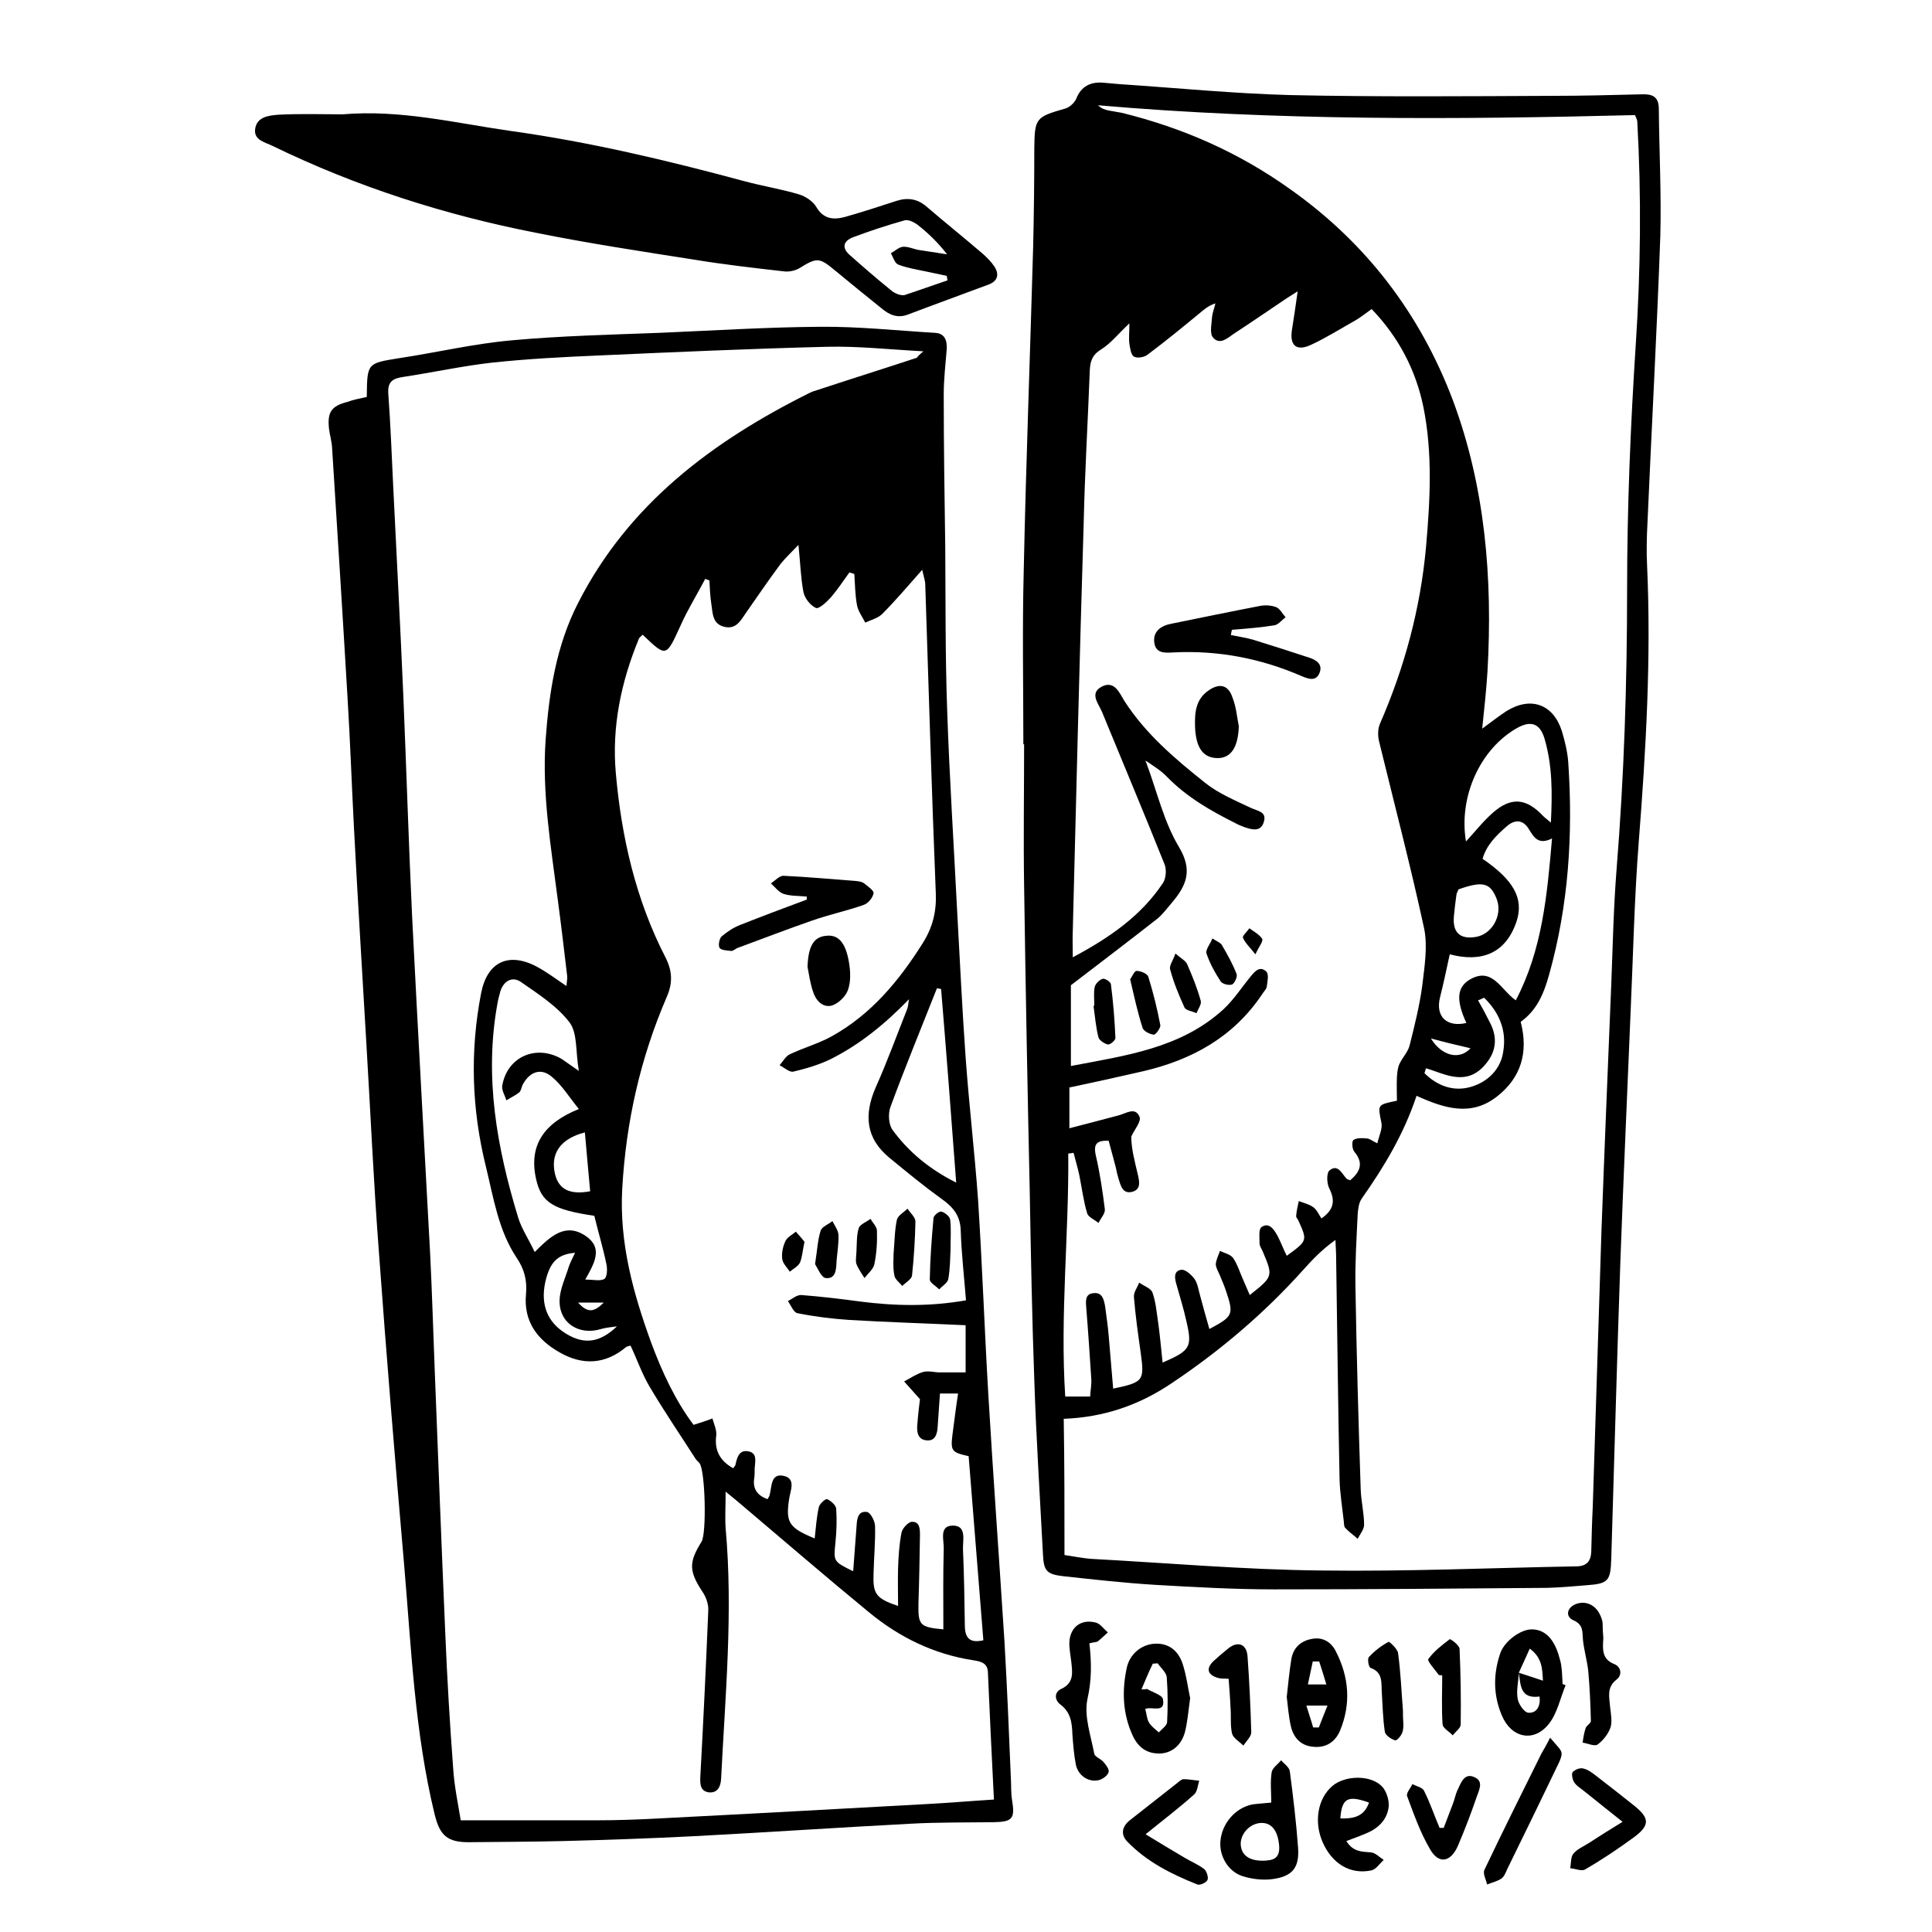 <?xml version="1.0" encoding="utf-8"?>
<!-- Generator: Adobe Illustrator 26.4.1, SVG Export Plug-In . SVG Version: 6.00 Build 0)  -->
<svg version="1.1" id="icon-about_xA0_Image_00000140732468081440640010000013312114450950539690_"
	 xmlns="http://www.w3.org/2000/svg" xmlns:xlink="http://www.w3.org/1999/xlink" x="0px" y="0px" viewBox="0 0 512 512"
	 style="enable-background:new 0 0 512 512;" xml:space="preserve">
<g>
	<path d="M97.2,105.2c0.1-9.1,0.1-8.9,8.7-10.3c9.9-1.5,19.6-3.8,29.6-4.7c13.1-1.2,26.3-1.5,39.4-2c14.1-0.6,28.3-1.5,42.4-1.6
		c10.1-0.1,20.3,1,30.4,1.6c2.6,0.1,3.3,1.9,3.2,4.2c-0.3,4-0.8,8-0.8,12c0,13.5,0.2,27,0.4,40.5c0.1,14.3,0,28.7,0.5,43
		c0.6,18.1,1.8,36.3,2.7,54.4c0.7,12.6,1.3,25.3,2.2,37.9c0.9,12.6,2.4,25.2,3.3,37.8c1.1,17.1,1.7,34.2,2.7,51.3
		c1.3,21.9,2.9,43.9,4.3,65.8c0.7,12.1,1.2,24.3,1.7,36.4c0.1,1.8,0,3.7,0.3,5.5c0.8,4.9,0.2,5.8-4.8,5.9c-7.3,0.1-14.7,0-22,0.4
		c-19.1,1-38.2,2.3-57.3,3.3c-11.6,0.6-23.3,1-35,1.3c-8.2,0.2-16.3,0.2-24.5,0.3c-6,0.1-8-1.7-9.4-7.3c-5.3-21.8-6.2-44.1-8.1-66.2
		c-2.4-27.7-4.7-55.4-6.7-83.1c-1.4-18.3-2.2-36.6-3.3-54.9c-1.1-19.1-2.3-38.2-3.3-57.4c-0.6-11.5-1-23-1.7-34.4
		c-1.3-22.1-2.7-44.2-4.1-66.3c-0.1-1.7-0.6-3.3-0.8-4.9c-0.5-4.5,0.6-6.1,4.9-7.2C93.7,105.9,95.4,105.6,97.2,105.2z M163.5,351.5
		c-1.4,0.2-2.8,0.3-4.2,0.7c-5.9,1.8-11.2-1.6-11-7.7c0.1-3,1.6-6,2.5-9c0.4-1.1,1-2.2,1.6-3.5c-4.7,0.4-6.7,2.5-7.9,7.8
		c-1.3,6,0.6,10.7,5.6,13.7C154.9,356.4,159,355.8,163.5,351.5l-0.2-0.3L163.5,351.5z M244.7,93.1c-9.3-0.5-17.4-1.4-25.5-1.2
		c-20.1,0.5-40.3,1.4-60.4,2.3c-9.5,0.4-19,0.9-28.4,1.9c-7.9,0.9-15.7,2.6-23.6,3.8c-2.8,0.4-4.1,1.3-3.9,4.4
		c0.6,8.1,0.9,16.3,1.3,24.5c0.9,18.6,1.9,37.2,2.7,55.9c0.8,19.3,1.4,38.6,2.3,57.9c1.5,29.9,3.2,59.9,4.8,89.8
		c0.5,10.1,0.8,20.3,1.2,30.5c0.9,23.3,1.8,46.6,2.8,69.9c0.5,12,1.2,23.9,2.1,35.9c0.3,4.7,1.3,9.4,2,13.7c12.5,0,24.3,0,36.1,0
		c5.5,0,11-0.2,16.5-0.5c23.6-1.2,47.2-2.5,70.8-3.8c5.8-0.3,11.5-0.8,17.9-1.2c-0.6-11.6-1.1-22.7-1.6-33.8
		c-0.1-2.4-1.9-2.8-3.8-3.1c-10.5-1.6-19.7-6.1-27.8-12.8c-11.2-9.2-22.2-18.7-33.2-28c-1.3-1.1-2.7-2.3-4.7-3.9
		c0,3.9-0.2,6.8,0,9.7c2,22.2-0.1,44.3-1.2,66.4c-0.1,2-0.9,3.8-3.2,3.6c-2.4-0.3-2.4-2.3-2.3-4.3c0.8-14.6,1.5-29.3,2.1-43.9
		c0.1-1.5-0.5-3.3-1.3-4.6c-3.8-5.7-4-8-0.5-13.6c1.4-2.2,1-18.8-0.5-20.8c-0.3-0.4-0.7-0.7-1-1.1c-4.1-6.4-8.4-12.7-12.3-19.3
		c-2-3.4-3.3-7.2-5-10.8c-0.6,0.2-1,0.2-1.2,0.4c-5.5,4.6-11.5,4.9-17.6,1.4c-6-3.4-9.6-8.3-8.9-15.5c0.3-3.6-0.4-6.5-2.5-9.6
		c-4.8-7.2-6.1-15.8-8.1-24c-3.8-15.3-4.3-30.6-1.3-46.1c1.6-8.3,7.3-11,14.8-7c2.6,1.4,5,3.2,7.8,5.1c0.1-1.2,0.3-2,0.2-2.7
		c-0.8-6.8-1.6-13.6-2.5-20.3c-1.8-14-4.2-28-3.2-42.3c0.9-12.5,2.8-24.9,8.6-36.2c13.4-26.3,35.7-42.9,61.4-55.7
		c0.6-0.3,1.2-0.5,1.9-0.7c8.8-2.9,17.7-5.7,26.5-8.6C243.1,94.6,243.4,94.2,244.7,93.1z M211.6,144.4c-2.1,2.2-3.5,3.5-4.7,5
		c-3.2,4.3-6.2,8.7-9.2,13c-1.4,2-2.6,4.5-5.8,3.7c-3.2-0.8-3-3.7-3.4-6.1c-0.3-2-0.4-4.1-0.5-6.2c-0.4-0.1-0.7-0.2-1.1-0.4
		c-2.2,4.2-4.7,8.2-6.6,12.5c-3.8,8.3-3.7,8.3-10,2.3c-0.3,0.4-0.8,0.6-1,1.1c-4.7,11.4-7.2,23.3-6.1,35.6
		c1.5,17,5.3,33.6,13.2,48.9c1.8,3.6,1.9,6.7,0.3,10.4c-7,16.2-10.8,33.1-11.8,50.8c-0.8,14.4,2.9,27.7,7.7,40.9
		c2.9,7.8,6.4,15.3,11.2,21.7c1.9-0.6,3.5-1.1,5-1.7c0.4,1.5,1.2,3.1,1,4.6c-0.5,4,1.1,6.7,4.5,8.6c0.3-0.4,0.5-0.6,0.6-0.9
		c0.4-1.8,0.9-4,3.3-3.6c2.6,0.4,1.9,2.7,1.8,4.5c0,0.8,0,1.7-0.1,2.5c-0.5,3,0.8,4.7,3.5,5.7c0.2-0.4,0.4-0.6,0.5-0.9
		c0.7-2.2,0.2-6,3.7-5.3c3.5,0.7,1.8,4,1.5,6.3c-0.9,6.1,0,7.5,6.8,10.3c0.3-2.8,0.5-5.6,1.1-8.3c0.2-0.9,1.8-2.3,2.2-2.1
		c1,0.4,2.3,1.6,2.4,2.5c0.2,3,0.1,6-0.2,9c-0.5,5-0.6,5,4.7,7.6c0.3-4.1,0.6-8.1,0.9-12c0.1-1.9,0.4-4.1,2.8-3.7
		c0.9,0.2,2.1,2.4,2.1,3.8c0.1,4.2-0.3,8.3-0.4,12.5c-0.2,5.4,0.6,6.6,6.5,8.6c0-3.4-0.1-6.7,0-10c0.1-3.1,0.3-6.3,0.9-9.4
		c0.2-1.1,1.7-2.8,2.7-2.9c2.2-0.1,2.2,1.9,2.2,3.7c-0.1,6-0.2,12-0.4,17.9c-0.1,5.8,0.3,6.3,6.6,6.9c0-7.2-0.1-14.3,0.1-21.4
		c0.1-2.2-1.3-6,2.3-6.1c3.9-0.1,2.7,3.9,2.8,6.3c0.3,6.8,0.4,13.7,0.5,20.5c0.1,3.4,1.7,4.3,4.9,3.6c-1.3-16.5-2.6-32.6-3.9-48.8
		c-4.5-1-4.8-1.4-4.3-5.6c0.5-3.6,0.9-7.2,1.5-11c-1.7,0-3,0-4.8,0c-0.2,3.1-0.4,5.9-0.6,8.7c-0.1,1.9-0.6,4-3,3.7
		c-2.3-0.2-2.6-2.3-2.4-4.2c0.2-2.6,0.5-5.2,0.7-6.7c-1.9-2.1-3-3.4-4.2-4.7c1.7-0.9,3.3-2,5-2.5c1.4-0.4,3,0.1,4.5,0.1
		c2.3,0,4.5,0,6.8,0c0-4.9,0-8.9,0-12.5c-10.6-0.5-20.7-0.8-30.8-1.4c-4.6-0.3-9.3-0.9-13.8-1.8c-1-0.2-1.7-2.1-2.5-3.2
		c1.2-0.6,2.4-1.7,3.6-1.6c5.1,0.4,10.3,1,15.4,1.7c9.3,1.2,18.5,1.4,28.2-0.3c-0.5-6.3-1.2-12.4-1.4-18.5c-0.1-4-2.1-6.3-5.1-8.4
		c-4.7-3.4-9.2-7.1-13.7-10.8c-6.4-5.2-6.9-11.5-3.7-18.8c3-6.7,5.5-13.6,8.2-20.4c0.4-0.9,0.4-1.9,0.6-2.9
		c-6.3,6.5-13,12-20.8,15.9c-3.1,1.5-6.5,2.5-9.9,3.3c-1,0.2-2.4-1.1-3.6-1.7c0.9-1,1.6-2.4,2.7-2.9c3.6-1.7,7.5-2.8,11-4.7
		c10.5-5.8,17.9-14.7,24.2-24.7c2.6-4.1,3.7-8.3,3.5-13.2c-1.1-27.3-1.9-54.6-2.8-81.9c0-1-0.4-2-0.8-3.9
		c-3.9,4.4-7.1,8.2-10.6,11.7c-1.1,1.1-3,1.6-4.5,2.3c-0.8-1.6-1.9-3-2.2-4.7c-0.5-2.7-0.5-5.5-0.7-8.2c-0.4-0.1-0.9-0.3-1.3-0.4
		c-1.6,2.2-3.1,4.5-4.9,6.6c-1.1,1.2-3.2,3.2-4,2.8c-1.5-0.7-3-2.6-3.3-4.3C212.2,153,212.1,149.3,211.6,144.4z M153.4,283.8
		c-0.9-5.1-0.3-10-2.5-12.9c-3.3-4.3-8.3-7.5-12.9-10.7c-2.2-1.5-4.5-0.3-5.4,2.5c-0.3,1.1-0.6,2.2-0.8,3.4
		c-3.5,19.4-0.1,38.1,5.5,56.5c0.9,3,2.8,5.8,4.4,9.2c4.3-4.3,8.2-7.9,13.6-4.2c4.6,3.2,2.2,7.2-0.2,11.5c2.2,0,4,0.5,5.1-0.2
		c0.7-0.5,0.8-2.7,0.5-3.9c-0.9-4.4-2.2-8.6-3.2-12.8c-10.9-1.6-14-3.5-15.4-9.6c-2.1-9.1,2.1-15,11.3-18.7c-2.6-3.2-4.4-6.2-7-8.4
		c-2.9-2.6-5.9-1.6-7.8,1.8c-0.4,0.7-0.5,1.8-1,2.2c-1,0.8-2.3,1.4-3.4,2.1c-0.4-1.3-1.3-2.7-1.1-3.9c1.3-7.6,8.9-11,15.7-7.1
		C150,281.4,151.2,282.3,153.4,283.8z M249.4,262.1c-0.4-0.1-0.7-0.1-1.1-0.2c-4.1,10.4-8.4,20.8-12.3,31.4
		c-0.7,1.8-0.5,4.7,0.5,6.1c4.3,5.9,9.9,10.5,16.9,14C252.1,295.9,250.8,279,249.4,262.1z M155,300.1c-6.6,1.7-9.2,5.7-7.9,11.1
		c1,4,3.9,5.5,9.3,4.5C155.9,310.6,155.5,305.5,155,300.1z M160,345.2c-2.7,0-4.4,0-6.8,0C155.8,348.1,157.5,347.7,160,345.2z"/>
	<path d="M271.2,197.2c0-15.3-0.3-30.7,0.1-46c0.6-28.6,1.7-57.3,2.5-85.9c0.2-8.7,0.3-17.3,0.3-26c0.1-8,0.4-8.3,8.1-10.5
		c1.2-0.3,2.5-1.5,3-2.6c1.3-3.3,3.7-4.5,7-4.3c1.5,0.1,3,0.3,4.5,0.4c15.1,1,30.2,2.5,45.3,2.9c23.1,0.5,46.3,0.3,69.4,0.2
		c7.8,0,15.6-0.2,23.5-0.4c2.6-0.1,4.6,0.3,4.7,3.6c0.1,11.3,0.7,22.7,0.4,34c-0.9,25.3-2.3,50.6-3.4,75.9
		c-0.2,3.8-0.3,7.7-0.1,11.5c1.1,24.4-0.3,48.6-2.2,72.9c-1.2,15.3-1.5,30.6-2.2,45.9c-0.9,22-1.9,43.9-2.7,65.9
		c-0.9,26.1-1.6,52.3-2.4,78.4c-0.2,5.8-0.7,6.6-6.5,7c-3.5,0.3-7,0.6-10.5,0.7c-24.1,0.2-48.3,0.4-72.4,0.4
		c-10.5,0-21-0.6-31.5-1.2c-8.1-0.5-16.2-1.4-24.4-2.3c-4.3-0.5-5.1-1.4-5.3-5.7c-0.8-15.4-1.8-30.9-2.3-46.3
		c-0.6-16.5-0.9-33-1.2-49.5c-0.6-27.1-1.1-54.3-1.5-81.4c-0.2-12.5,0-25,0-37.5C271.3,197.2,271.2,197.2,271.2,197.2z M304.1,201.9
		c-0.2-0.1-0.4-0.2-0.6-0.3c0.1,0.2,0.2,0.4,0.3,0.6c2.8,7.5,4.6,15.5,8.6,22.2c3.8,6.3,2,10.3-1.9,14.9c-1.2,1.4-2.3,2.9-3.7,4.1
		c-7.4,5.8-14.9,11.5-23,17.7c0,6.3,0,13.5,0,21.4c14.7-2.8,29.1-4.7,40.4-15c2.8-2.6,4.9-5.9,7.3-8.8c1.1-1.4,2.5-2.8,4.1-1.2
		c0.7,0.7,0.3,2.6,0.1,4c-0.1,0.7-0.9,1.4-1.3,2.1c-7.6,11.3-18.6,17.3-31.5,20.3c-6.5,1.5-12.9,2.9-19.5,4.3c0,3.6,0,6.9,0,10.8
		c4.7-1.2,8.8-2.3,13-3.4c2-0.5,4.5-2.4,5.6,0.4c0.5,1.2-1.4,3.4-2.2,5.2c0,3.2,0.9,6.5,1.7,9.9c0.4,1.8,1,4-1.3,4.7
		c-2.7,0.8-3.2-1.6-3.8-3.5c-0.3-1-0.5-1.9-0.7-2.9c-0.6-2.4-1.3-4.8-1.9-7.1c-3.1-0.1-4.1,0.8-3.4,3.9c1.1,4.7,1.8,9.5,2.4,14.3
		c0.1,1.1-1.1,2.4-1.7,3.6c-1-0.9-2.7-1.5-3-2.6c-1-3.3-1.4-6.8-2.1-10.2c-0.4-1.9-1-3.8-1.5-5.8c-0.5,0.1-1,0.2-1.4,0.2
		c0.2,21.5-2.2,42.9-0.8,64.4c2.5,0,4.4,0,6.6,0c0.1-1.8,0.4-3.2,0.3-4.7c-0.4-6.1-0.8-12.3-1.3-18.4c-0.1-1.8-0.6-4.1,1.9-4.3
		c2.4-0.3,2.8,1.9,3.1,3.7c0.3,2.5,0.7,4.9,0.9,7.4c0.4,4.7,0.8,9.5,1.2,14.2c8.1-1.7,8.3-2.1,7.3-9.5c-0.7-4.9-1.4-9.9-1.8-14.8
		c-0.1-1.2,0.9-2.5,1.4-3.8c1.2,0.9,3.1,1.5,3.5,2.6c0.9,2.5,1.1,5.2,1.5,7.8c0.5,3.5,0.8,7.1,1.2,10.8c7.4-3.2,7.9-4.1,6.3-11
		c-0.7-3.2-1.7-6.4-2.6-9.6c-0.5-1.7-0.9-3.7,1.3-4c1.1-0.1,2.7,1.4,3.5,2.5c0.8,1.2,1,2.8,1.4,4.2c0.8,3,1.6,5.9,2.5,9
		c6.2-3.3,6.5-3.8,4.5-9.8c-0.5-1.6-1.2-3.1-1.8-4.6c-0.4-0.9-1-1.9-1-2.8c0.1-1.2,0.7-2.3,1.1-3.5c1.2,0.6,2.8,0.9,3.5,1.9
		c1.1,1.6,1.7,3.6,2.5,5.4c0.6,1.4,1.2,2.8,1.9,4.4c6.2-4.9,6.2-5,3.5-11.4c-0.3-0.8-0.9-1.5-0.9-2.3c0-1.5-0.3-3.7,0.5-4.3
		c2-1.4,3.3,0.6,4.2,2.2c0.9,1.7,1.6,3.6,2.5,5.4c5.5-4,5.5-4,3.1-9.3c-0.2-0.5-0.7-0.9-0.6-1.3c0.1-1.3,0.4-2.6,0.7-3.9
		c1.3,0.5,2.7,0.8,3.8,1.6c1,0.7,1.5,2,2.2,3c3.3-2.3,3.7-4.7,2.1-7.9c-0.7-1.3-0.8-4.1,0-4.8c2.3-1.9,3.3,0.9,4.6,2.2
		c0.2,0.2,0.6,0.2,0.9,0.4c2.6-2.2,3.7-4.5,1.1-7.6c-0.6-0.7-0.7-2.8-0.2-3.1c0.9-0.6,2.3-0.5,3.5-0.4c0.7,0,1.4,0.6,2.8,1.3
		c0.5-2.1,1.4-3.9,1.1-5.4c-1-4.9-1.2-4.8,4.1-5.9c0-2-0.1-4.2,0-6.3c0.1-1.2,0.2-2.5,0.7-3.5c0.8-1.7,2.3-3.2,2.7-5
		c1.3-5.2,2.6-10.4,3.3-15.6c0.6-5.1,1.5-10.5,0.5-15.3c-3.6-16.6-7.9-33-11.9-49.4c-0.4-1.5-0.4-3.4,0.2-4.8
		c6.5-14.9,10.7-30.4,12.2-46.7c1.1-12.5,1.8-25-0.7-37.3c-2-9.7-6.5-18.4-13.7-25.9c-1.7,1.2-2.9,2.2-4.3,3
		c-3.9,2.2-7.7,4.6-11.8,6.5c-3.9,1.8-5.7,0.1-5-4.1c0.5-3,0.9-6,1.5-10.1c-1.7,1.1-2.4,1.5-3,1.9c-4.6,3.1-9.1,6.2-13.7,9.2
		c-1.7,1.1-3.8,3.3-5.7,1.2c-1-1.1-0.4-3.6-0.3-5.4c0.1-1.2,0.6-2.4,0.9-3.7c-1.9,0.6-3.1,1.7-4.3,2.7c-4.5,3.7-9,7.4-13.7,10.9
		c-0.9,0.7-2.7,1-3.6,0.5c-0.8-0.5-1-2.2-1.2-3.4c-0.2-1.5,0-3,0-5.4c-2.9,2.7-4.9,5.3-7.5,6.9c-2.4,1.5-2.9,3.2-3,5.7
		c-0.5,13.3-1.3,26.6-1.6,39.9c-1.1,36.1-2,72.3-2.9,108.4c-0.1,2.1,0,4.2,0,7.1c9.9-5.3,18.1-11,23.9-19.7c0.8-1.2,1-3.6,0.4-5
		c-5.4-13.5-11-26.8-16.5-40.2c-0.9-2.3-3.6-5.1,0-6.9c3.3-1.6,4.6,1.8,5.9,3.9c5.6,8.7,13.4,15.3,21.3,21.6c3.6,2.9,8,4.7,12.2,6.7
		c1.9,0.9,4.3,1,3.4,3.8c-0.8,2.6-3.1,2-5.1,1.3c-0.8-0.3-1.6-0.6-2.3-1c-6.6-3.3-12.9-6.9-18.1-12.2
		C307.7,204.2,305.8,203.1,304.1,201.9z M282.1,412.1c2.6,0.4,4.7,0.8,6.8,1c20.5,1.1,40.9,2.9,61.4,3.1c22.5,0.3,45-0.7,67.4-1.1
		c2.7,0,3.9-1.3,4-3.9c0.1-4,0.2-8,0.4-12c0.8-24.3,1.5-48.6,2.3-72.9c0.8-21.8,1.7-43.6,2.6-65.4c0.4-10.2,0.6-20.3,1.4-30.4
		c2-24.8,2.8-49.5,2.8-74.4c0-21.6,0.9-43.3,2.3-64.9c1.3-19.7,1.5-39.3,0.4-58.9c0-0.6-0.4-1.2-0.6-1.8c-47.6,1.2-95,1.5-142.3-2.6
		c0.9,0.9,1.9,1.2,2.9,1.4c1.1,0.2,2.3,0.4,3.4,0.6c16.2,4,31,10.5,44.7,20.3c20.2,14.3,34.4,33.1,43,55.8
		c8.6,23,10.6,47.3,9.2,71.9c-0.3,4.8-0.8,9.5-1.4,15.2c2.6-1.9,4.5-3.4,6.5-4.7c6.4-3.9,12.3-1.8,14.6,5.3c0.8,2.7,1.5,5.5,1.7,8.3
		c1.3,19.1,0.1,37.9-5.1,56.4c-1.4,5-3.2,9.3-7.5,12.4c2.1,8.1,0.1,14.8-6.3,19.8c-6.9,5.4-14,3.1-21.3-0.2
		c-3.4,10.2-8.6,18.8-14.5,27.2c-0.8,1.1-1,2.8-1.1,4.2c-0.3,6.3-0.7,12.7-0.6,19c0.3,18,0.8,35.9,1.4,53.9c0.1,3.1,0.9,6.3,0.9,9.4
		c0,1.2-1.1,2.5-1.7,3.7c-1.1-1-2.3-1.8-3.3-2.9c-0.4-0.4-0.3-1.3-0.4-1.9c-0.4-3.6-1-7.3-1.1-10.9c-0.4-19.3-0.6-38.6-0.9-58
		c0-1.8-0.1-3.6-0.2-5.5c-3.5,2.5-6.1,5.2-8.5,7.9c-10.4,11.6-22.2,21.6-35.1,30.2c-8.5,5.7-17.8,8.9-28.4,9.3
		C282.1,388,282.1,399.8,282.1,412.1z M392.9,227.6c8.2,5.6,11,10.5,9,16.6c-2.9,8.6-9.4,10.9-17.7,8.7c-0.9,4.2-1.7,7.9-2.6,11.5
		c-1.2,5,1.8,7.9,7,6.7c-2.7-5.9-2.6-9.4,0.9-11.5c6-3.5,8.2,2.7,12.2,5.5c7-13.4,8.3-27.7,9.6-42.9c-3.6,1.8-4.8-0.3-6.1-2.4
		c-1.5-2.6-3.7-2.7-5.8-0.9C396.5,221.4,393.9,224,392.9,227.6z M388.5,223c2.4-2.6,4.5-5.3,7.1-7.6c4.9-4.3,8.9-3.9,13.4,0.9
		c0.5,0.5,1.1,0.9,2,1.7c0.4-8,0.4-15.2-1.7-22.3c-1.2-4-3.6-4.8-7.2-2.8C392.3,198.4,386.5,211.1,388.5,223z M386.5,235.7
		c-0.2,0.6-0.4,0.9-0.5,1.2c-0.3,2-0.5,3.9-0.7,5.9c-0.4,4.3,1.6,6.2,5.8,5.5c4.3-0.7,7.1-5.7,5.6-9.9
		C395,233.9,393,233.4,386.5,235.7z M393.3,264.4c-0.5,0.2-1,0.5-1.6,0.7c1.1,1.9,2.1,3.8,3.1,5.8c2.1,3.9,1.8,7.7-1.1,11.1
		c-2.8,3.4-6.1,4.2-10.7,2.8c-1.7-0.5-3.4-1.2-5.1-1.7c-0.1,0.4-0.3,0.9-0.4,1.3c3.4,3.4,7.8,5,12.4,3.6c4.4-1.3,7.9-4.7,8.5-9.5
		C399.3,272.9,397.2,268.2,393.3,264.4z M379.2,275.2c2.9,4.7,7.6,5.8,10.5,2.6C386.2,277,382.9,276.2,379.2,275.2z"/>
	<path d="M90.8,30.3c15.4-1.3,29.8,2.3,44.5,4.4c20.9,2.9,41.5,7.8,61.9,13.3c4.8,1.3,9.8,2.1,14.5,3.5c1.7,0.5,3.7,1.8,4.6,3.3
		c1.9,3.3,4.6,3.5,7.6,2.7c4.6-1.3,9.2-2.8,13.8-4.3c2.9-0.9,5.5-0.5,7.9,1.6c4.9,4.2,10,8.3,14.9,12.5c1.1,1,2.2,2.1,3,3.3
		c1.4,2.1,0.9,3.9-1.5,4.8c-7.2,2.7-14.4,5.3-21.5,8c-2.7,1-4.9,0-6.9-1.7c-4.1-3.3-8.3-6.7-12.4-10.1c-4.1-3.4-4.7-3.4-9.4-0.5
		c-1.2,0.7-2.9,1-4.2,0.8c-7.9-0.9-15.8-1.8-23.7-3.1c-14-2.2-27.9-4.3-41.8-7.1C118,57,94.5,49.5,72.3,38.7c-2-1-5-1.5-4.7-4.4
		c0.4-3.4,3.7-3.7,6.2-3.9C79.6,30.1,85.4,30.3,90.8,30.3z M251.1,74.3c-0.1-0.4-0.1-0.8-0.2-1.2c-1.9-0.4-3.8-0.8-5.7-1.2
		c-2.4-0.5-4.9-0.9-7.2-1.8c-0.9-0.4-1.3-1.9-1.9-3c1.1-0.6,2.1-1.6,3.2-1.7c1.2-0.1,2.6,0.5,3.9,0.8c2.6,0.4,5.2,0.8,7.8,1.2
		c-2.5-3.2-5-5.6-7.8-7.8c-0.9-0.7-2.5-1.5-3.5-1.2c-4.6,1.3-9.2,2.8-13.7,4.5c-2.3,0.9-3.1,2.6-0.9,4.6c3.6,3.2,7.3,6.4,11,9.4
		c0.9,0.8,2.5,1.5,3.6,1.3C243.4,77,247.2,75.6,251.1,74.3z"/>
	<path d="M414.9,446.6c-1.4,3.4-2.2,7.4-4.4,10.2c-4,5.1-10,3.8-12.5-2.2c-2.3-5.4-2.3-11-0.4-16.5c1.1-3.2,5.4-6.3,8.3-6.3
		c3.3,0,5.7,2.2,7.1,6.6c0.3,1.1,0.7,2.2,0.8,3.4c0.2,1.5,0.2,3,0.3,4.5C414.4,446.4,414.7,446.5,414.9,446.6z M402.5,443.3
		c2.1,0.7,4.1,1.3,6.4,2.1c-0.2-3-0.1-6-3.5-8.5C404.3,439.3,403.4,441.4,402.5,443.3c-0.1,2.4-0.7,4.7-0.3,6.9
		c0.2,1.4,1.8,3.7,2.9,3.7c2.2,0.1,3.2-1.8,2.9-4.3C402.8,450.3,403,446.5,402.5,443.3z"/>
	<path d="M336.9,477.7c0-2.8-0.3-5.4,0.1-8c0.2-1.2,1.6-2.1,2.5-3.2c0.8,0.9,2.1,1.8,2.3,2.8c0.9,6.8,1.7,13.5,2.2,20.3
		c0.4,5.4-1.5,7.7-6.9,8.4c-2.5,0.3-5.3,0-7.8-0.8c-3.8-1.2-6.1-5.2-5.9-9c0.3-4.8,3.8-9,8.4-10C333.3,478,335,477.9,336.9,477.7z
		 M334.9,493.1c2.1-0.1,4.3-0.3,4.1-3.8c-0.3-4-1.9-6.3-4.8-6.2c-2.8,0.1-5.3,2.6-5.4,5.4C328.8,491.5,330.9,493.2,334.9,493.1z"/>
	<path d="M315.4,450c-0.5,3.6-0.7,6.4-1.4,9.1c-1,3.6-3.7,5.6-6.8,5.6c-3.4,0-5.6-1.7-7-4.7c-2.7-5.8-2.9-11.9-1.6-18
		c0.8-3.7,3.9-6.2,7.4-6.4c3.7-0.2,6.1,1.8,7.3,5C314.4,443.8,314.8,447.3,315.4,450z M302.5,447.7c0.5,0,1,0,1.5-0.1
		c1.5,0.9,4,1.6,4.2,2.7c0.7,3.9-3,1.8-4.7,2.6c0.4,1.4,0.4,2.6,1,3.6c0.6,1,1.7,1.8,2.6,2.6c0.8-0.9,2.2-1.8,2.2-2.8
		c0.2-3.9,0.2-7.9-0.1-11.8c-0.1-1.3-1.6-2.5-2.4-3.7c-0.4,0-0.9,0.1-1.3,0.1C304.4,443.1,303.5,445.4,302.5,447.7z"/>
	<path d="M341,449.7c0.4-3.6,0.7-6.8,1.2-9.9c0.5-3.2,2.6-5,5.6-5.5c2.8-0.5,5,0.9,6.2,3.3c3.5,6.8,4.1,13.9,1.1,21.1
		c-1.3,3-3.8,4.6-7.2,4.2c-3.2-0.3-5.1-2.4-5.8-5.4C341.5,454.9,341.3,452.1,341,449.7z M349.6,440.3c-0.6,0-1.1,0-1.7,0
		c-0.4,1.9-0.8,3.8-1.3,6.1c1.9,0,3.1,0,4.9,0C350.8,444,350.2,442.2,349.6,440.3z M351.8,452c-2.4,0-3.6,0-5.6,0
		c0.7,2.3,1.3,4,1.8,5.8c0.5,0,1,0,1.5,0C350.2,456,350.9,454.2,351.8,452z"/>
	<path d="M356.8,487.9c1.8,2.9,4.1,2.8,6.5,3c1.2,0.1,2.3,1.3,3.4,2c-1.1,1-2.1,2.6-3.4,2.8c-5.5,1.1-10.2-1.8-12.7-7.3
		c-2.5-5.5-1.4-11.8,2.5-15.1c3.4-2.9,10.4-3,13.3,0.3c1.1,1.3,1.8,3.6,1.6,5.3c-0.4,3.3-2.7,5.6-5.8,6.9
		C360.6,486.5,358.9,487.1,356.8,487.9z M355.2,481.9c3.4,0.1,6.3-0.4,7.6-4.2C357.2,475.7,355.6,476.5,355.2,481.9z"/>
	<path d="M288.7,435.5c0.6,5.3,0.6,9.8-0.5,14.7c-1,4.5,0.9,9.8,1.8,14.6c0.2,0.8,1.7,1.3,2.4,2.1c0.7,0.8,1.6,2,1.4,2.7
		c-0.2,0.9-1.5,1.8-2.4,2.1c-2.8,0.8-5.7-1.1-6.3-4.1c-0.5-2.6-0.7-5.3-0.9-7.9c-0.1-3.1-0.4-5.9-3.2-8c-1.6-1.2-1.6-3.3,0.2-4.1
		c3.5-1.6,3-4.4,2.7-7.2c-0.2-1.8-0.6-3.7-0.5-5.4c0.3-3.9,3.2-6,7-5c1.2,0.3,2.1,1.7,3.2,2.6c-0.9,0.8-1.8,1.7-2.7,2.4
		C290.6,435.2,289.8,435.2,288.7,435.5z"/>
	<path d="M424.9,434.1c-0.2,3-0.4,5.6,2.9,6.9c1.8,0.7,2.2,2.9,0.6,4.1c-2.7,2.1-1.9,4.7-1.7,7.3c0.2,1.8,0.6,3.8,0.1,5.4
		c-0.6,1.7-1.9,3.4-3.4,4.5c-0.8,0.6-2.7-0.3-4-0.5c0.2-1.3,0.4-2.6,0.8-3.8c0.2-0.7,1.4-1.3,1.4-1.9c-0.1-4.4-0.3-8.9-0.7-13.3
		c-0.3-2.7-1.1-5.4-1.4-8.2c-0.2-2.1,0.2-4-2.5-5.2c-2.3-1-1.7-3.4,0.6-4.3c2.6-1,5.3,0.2,6.5,3c0.3,0.6,0.5,1.3,0.6,1.9
		C424.7,431.4,424.8,432.9,424.9,434.1z"/>
	<path d="M303.6,486.1c3.9,2.4,7.1,4.3,10.3,6.2c1.7,1,3.6,1.8,5.2,3c0.7,0.6,1.2,2.2,0.9,2.9c-0.3,0.7-2,1.5-2.7,1.2
		c-6.8-2.7-13.4-6-18.6-11.4c-1.8-1.9-1.3-4,0.7-5.6c4.2-3.3,8.4-6.6,12.6-9.9c0.5-0.4,1.1-1,1.7-1c1.4,0,2.7,0.3,4.1,0.4
		c-0.4,1.3-0.5,3-1.4,3.7C312.5,479.1,308.4,482.2,303.6,486.1z"/>
	<path d="M430,482.8c-4-3.2-7.2-5.7-10.4-8.3c-0.9-0.7-2-1.4-2.5-2.3c-0.4-0.7-0.7-2.2-0.3-2.6c0.7-0.7,2-1.2,2.9-0.9
		c1.2,0.3,2.4,1.2,3.4,2c3.4,2.6,6.8,5.3,10.2,8c3.9,3.2,3.9,5.1-0.3,8.2c-4.1,3-8.4,5.9-12.9,8.5c-0.9,0.6-2.6-0.2-4-0.3
		c0.3-1.3,0.1-3,0.9-3.9c1-1.2,2.7-1.9,4.1-2.8C423.7,486.7,426.4,485,430,482.8z"/>
	<path d="M410.8,460.5c1.8,2.2,2.8,3,3,3.9c0.2,0.8-0.3,1.9-0.7,2.8c-4.5,9.4-9.1,18.8-13.7,28.2c-0.4,0.9-0.8,2-1.6,2.5
		c-1.1,0.7-2.4,1-3.7,1.5c-0.3-1.3-1.2-2.9-0.7-3.9c4.9-10.3,10-20.5,15.1-30.8C409.2,463.5,409.9,462.3,410.8,460.5z"/>
	<path d="M382.6,484.4c0.8-2.1,1.6-4.2,2.4-6.3c0.5-1.2,0.7-2.6,1.3-3.8c0.9-1.9,1.8-4.6,4.5-3.3c2.5,1.1,1.1,3.5,0.5,5.3
		c-1.5,4.4-3.2,8.8-5,13c-1.9,4.2-5,4.8-7.3,0.8c-2.6-4.4-4.3-9.3-6.1-14.1c-0.3-0.8,0.9-2.1,1.4-3.2c1.1,0.6,2.7,0.9,3.1,1.8
		c1.6,3.2,2.7,6.5,4.1,9.8C381.8,484.4,382.2,484.4,382.6,484.4z"/>
	<path d="M325.6,444.9c-1.2-0.1-2,0-2.7-0.2c-2.9-0.8-3.4-2.5-1.3-4.5c1.3-1.2,2.7-2.4,4.1-3.5c2.4-1.8,4.6-1,4.9,2.1
		c0.5,6.8,0.8,13.5,1,20.3c0,1.1-1.3,2.3-2.1,3.5c-1.1-1.1-2.7-2-3-3.2c-0.5-2.2-0.2-4.6-0.4-6.9C326,450,325.8,447.6,325.6,444.9z"
		/>
	<path d="M371.8,454.5c0,1.5,0.3,3-0.1,4.4c-0.2,0.9-1.5,2.5-2,2.3c-1-0.3-2.5-1.3-2.7-2.2c-0.5-3.4-0.6-6.9-0.8-10.4
		c-0.2-2.6,0.4-5.4-3-6.6c-0.5-0.2-0.9-2.4-0.4-2.9c1.5-1.6,3.3-3,5.2-4c0.2-0.1,2.4,1.9,2.5,3c0.7,5.1,0.9,10.2,1.3,15.3
		C371.8,453.9,371.8,454.2,371.8,454.5C371.8,454.5,371.8,454.5,371.8,454.5z"/>
	<path d="M381.3,443.9c-1-1.4-3.1-3.7-2.8-4.2c1.5-2.1,3.6-3.7,5.7-5.3c0.2-0.1,2.6,1.6,2.6,2.6c0.3,6.7,0.4,13.3,0.3,20
		c0,1-1.4,1.9-2.1,2.9c-0.9-1-2.6-1.9-2.7-2.9c-0.3-4.3-0.1-8.6-0.1-13C381.9,444,381.6,443.9,381.3,443.9z"/>
	<path d="M213.8,237.6c-2-0.2-4.2-0.1-6.1-0.7c-1.3-0.4-2.3-1.8-3.4-2.8c1.1-0.7,2.3-2.1,3.4-2c6.5,0.3,12.9,0.9,19.4,1.4
		c0.7,0.1,1.4,0.2,1.9,0.6c1,0.8,2.6,1.9,2.5,2.6c-0.2,1.2-1.4,2.7-2.6,3.1c-4.5,1.6-9.3,2.6-13.8,4.2c-6.6,2.3-13.1,4.8-19.6,7.2
		c-0.6,0.2-1.2,0.9-1.8,0.8c-1.1-0.1-2.6-0.2-3-0.8c-0.4-0.6-0.1-2.4,0.5-3c1.5-1.3,3.2-2.4,5-3.1c5.8-2.3,11.7-4.5,17.6-6.7
		C213.8,238.1,213.8,237.8,213.8,237.6z"/>
	<path d="M214,256.2c0.2-5.4,1.6-7.9,4.9-8.2c3.2-0.4,5.2,1.7,6.1,7.1c0.4,2.4,0.5,5.1-0.3,7.3c-0.6,1.7-2.6,3.6-4.3,4.1
		c-2.5,0.6-4.3-1.5-5-3.9C214.7,260.5,214.4,258.3,214,256.2z"/>
	<path d="M236.8,332.4c0.3-3.7,0.3-6.5,0.9-9.2c0.3-1.1,1.8-1.9,2.8-2.9c0.7,1.1,2.1,2.3,2.1,3.4c-0.1,4.8-0.4,9.6-0.9,14.3
		c-0.1,1-1.7,1.9-2.6,2.8c-0.7-0.9-2-1.8-2.1-2.9C236.6,335.9,236.8,333.7,236.8,332.4z"/>
	<path d="M251.9,331.3c-0.1,2-0.1,4.9-0.6,7.7c-0.2,1-1.6,1.8-2.4,2.7c-0.9-0.9-2.5-1.8-2.5-2.6c0.1-5.5,0.5-10.9,1-16.4
		c0.1-0.6,1.5-1.8,2.1-1.6c0.9,0.2,2.2,1.3,2.3,2.1C252.1,325.5,251.9,328,251.9,331.3z"/>
	<path d="M216,335c0.6-3.8,0.7-6.5,1.5-8.9c0.3-1,2-1.6,3.1-2.5c0.6,1.2,1.5,2.4,1.6,3.6c0.1,2.3-0.3,4.6-0.5,6.9
		c-0.1,2.2-0.1,4.9-2.9,4.6C217.6,338.5,216.6,335.9,216,335z"/>
	<path d="M227,330.8c0.1-1.5,0-3.6,0.6-5.4c0.4-1,2.1-1.6,3.1-2.4c0.6,1.1,1.7,2.1,1.7,3.2c0.1,3-0.1,6-0.7,8.9
		c-0.3,1.3-1.7,2.4-2.6,3.6c-0.8-1.3-1.7-2.5-2.2-3.9C226.7,333.7,227,332.4,227,330.8z"/>
	<path d="M213.2,329.1c-0.5,2.3-0.6,4.1-1.2,5.5c-0.5,1-1.7,1.6-2.7,2.4c-0.7-1.1-1.9-2.2-2-3.4c-0.2-1.6,0.2-3.4,0.9-4.8
		c0.5-1,1.8-1.6,2.7-2.4C211.7,327.3,212.6,328.3,213.2,329.1z"/>
	<path d="M326.2,168.3c2,0.4,4.1,0.7,6.1,1.3c4.9,1.5,9.8,3.1,14.7,4.7c1.8,0.6,3.6,1.7,2.7,4c-0.9,2.3-2.8,1.7-4.7,0.9
		c-10.8-4.7-22.1-6.9-34-6.3c-2.1,0.1-4.7,0.4-5.1-2.6c-0.4-3,1.8-4.5,4.5-5c7.8-1.6,15.6-3.2,23.4-4.7c1.4-0.3,3.1-0.2,4.4,0.3
		c1,0.4,1.7,1.8,2.5,2.7c-1,0.7-1.9,1.9-2.9,2.1c-3.7,0.6-7.5,0.9-11.3,1.2C326.3,167.4,326.3,167.8,326.2,168.3z"/>
	<path d="M328.3,192.5c-0.2,5.6-2.1,8.5-5.8,8.4c-3.7-0.1-5.6-2.8-5.8-8.3c-0.1-3.7,0.1-7.3,3.7-9.7c2.8-1.9,5.1-1.4,6.2,1.9
		C327.6,187.3,327.8,189.9,328.3,192.5z"/>
	<path d="M299.5,259.5c0.5-0.6,1.1-2.2,1.7-2.2c1.1,0,2.8,0.7,3.1,1.5c1.3,4.2,2.4,8.6,3.2,12.9c0.1,0.7-1.2,2.5-1.7,2.5
		c-1.1-0.1-2.7-0.9-3-1.8C301.5,268.4,300.6,264.2,299.5,259.5z"/>
	<path d="M290,266.5c0-1.7-0.2-3.4,0.1-4.9c0.2-0.9,1.2-1.9,2.1-2.2c0.6-0.2,2.1,0.8,2.2,1.4c0.6,4.7,1,9.5,1.2,14.3
		c0,0.6-1.4,1.8-2,1.7c-0.9-0.2-2.3-1.1-2.5-1.9c-0.7-2.7-0.9-5.5-1.3-8.3C289.9,266.5,289.9,266.5,290,266.5z"/>
	<path d="M311.5,252.7c1.5,1.3,2.7,1.9,3.1,2.8c1.4,3.2,2.7,6.4,3.6,9.7c0.3,0.9-0.7,2.2-1.1,3.3c-1.1-0.5-2.8-0.7-3.2-1.5
		c-1.5-3.3-2.9-6.7-3.8-10.1C309.8,255.9,310.9,254.5,311.5,252.7z"/>
	<path d="M321.3,248.7c1.4,0.9,2.3,1.2,2.6,1.9c1.4,2.4,2.8,4.9,3.8,7.5c0.3,0.7-0.5,2.5-1.2,2.8c-0.8,0.3-2.5-0.1-3-0.8
		c-1.5-2.3-2.9-4.8-3.8-7.5C319.5,251.6,320.7,250.2,321.3,248.7z"/>
	<path d="M332.7,252.9c-1.6-2-2.8-3.1-3.3-4.4c-0.2-0.5,1.1-1.6,1.7-2.5c1.2,0.9,2.6,1.6,3.4,2.8
		C334.8,249.5,333.6,250.9,332.7,252.9z"/>
</g>
</svg>
